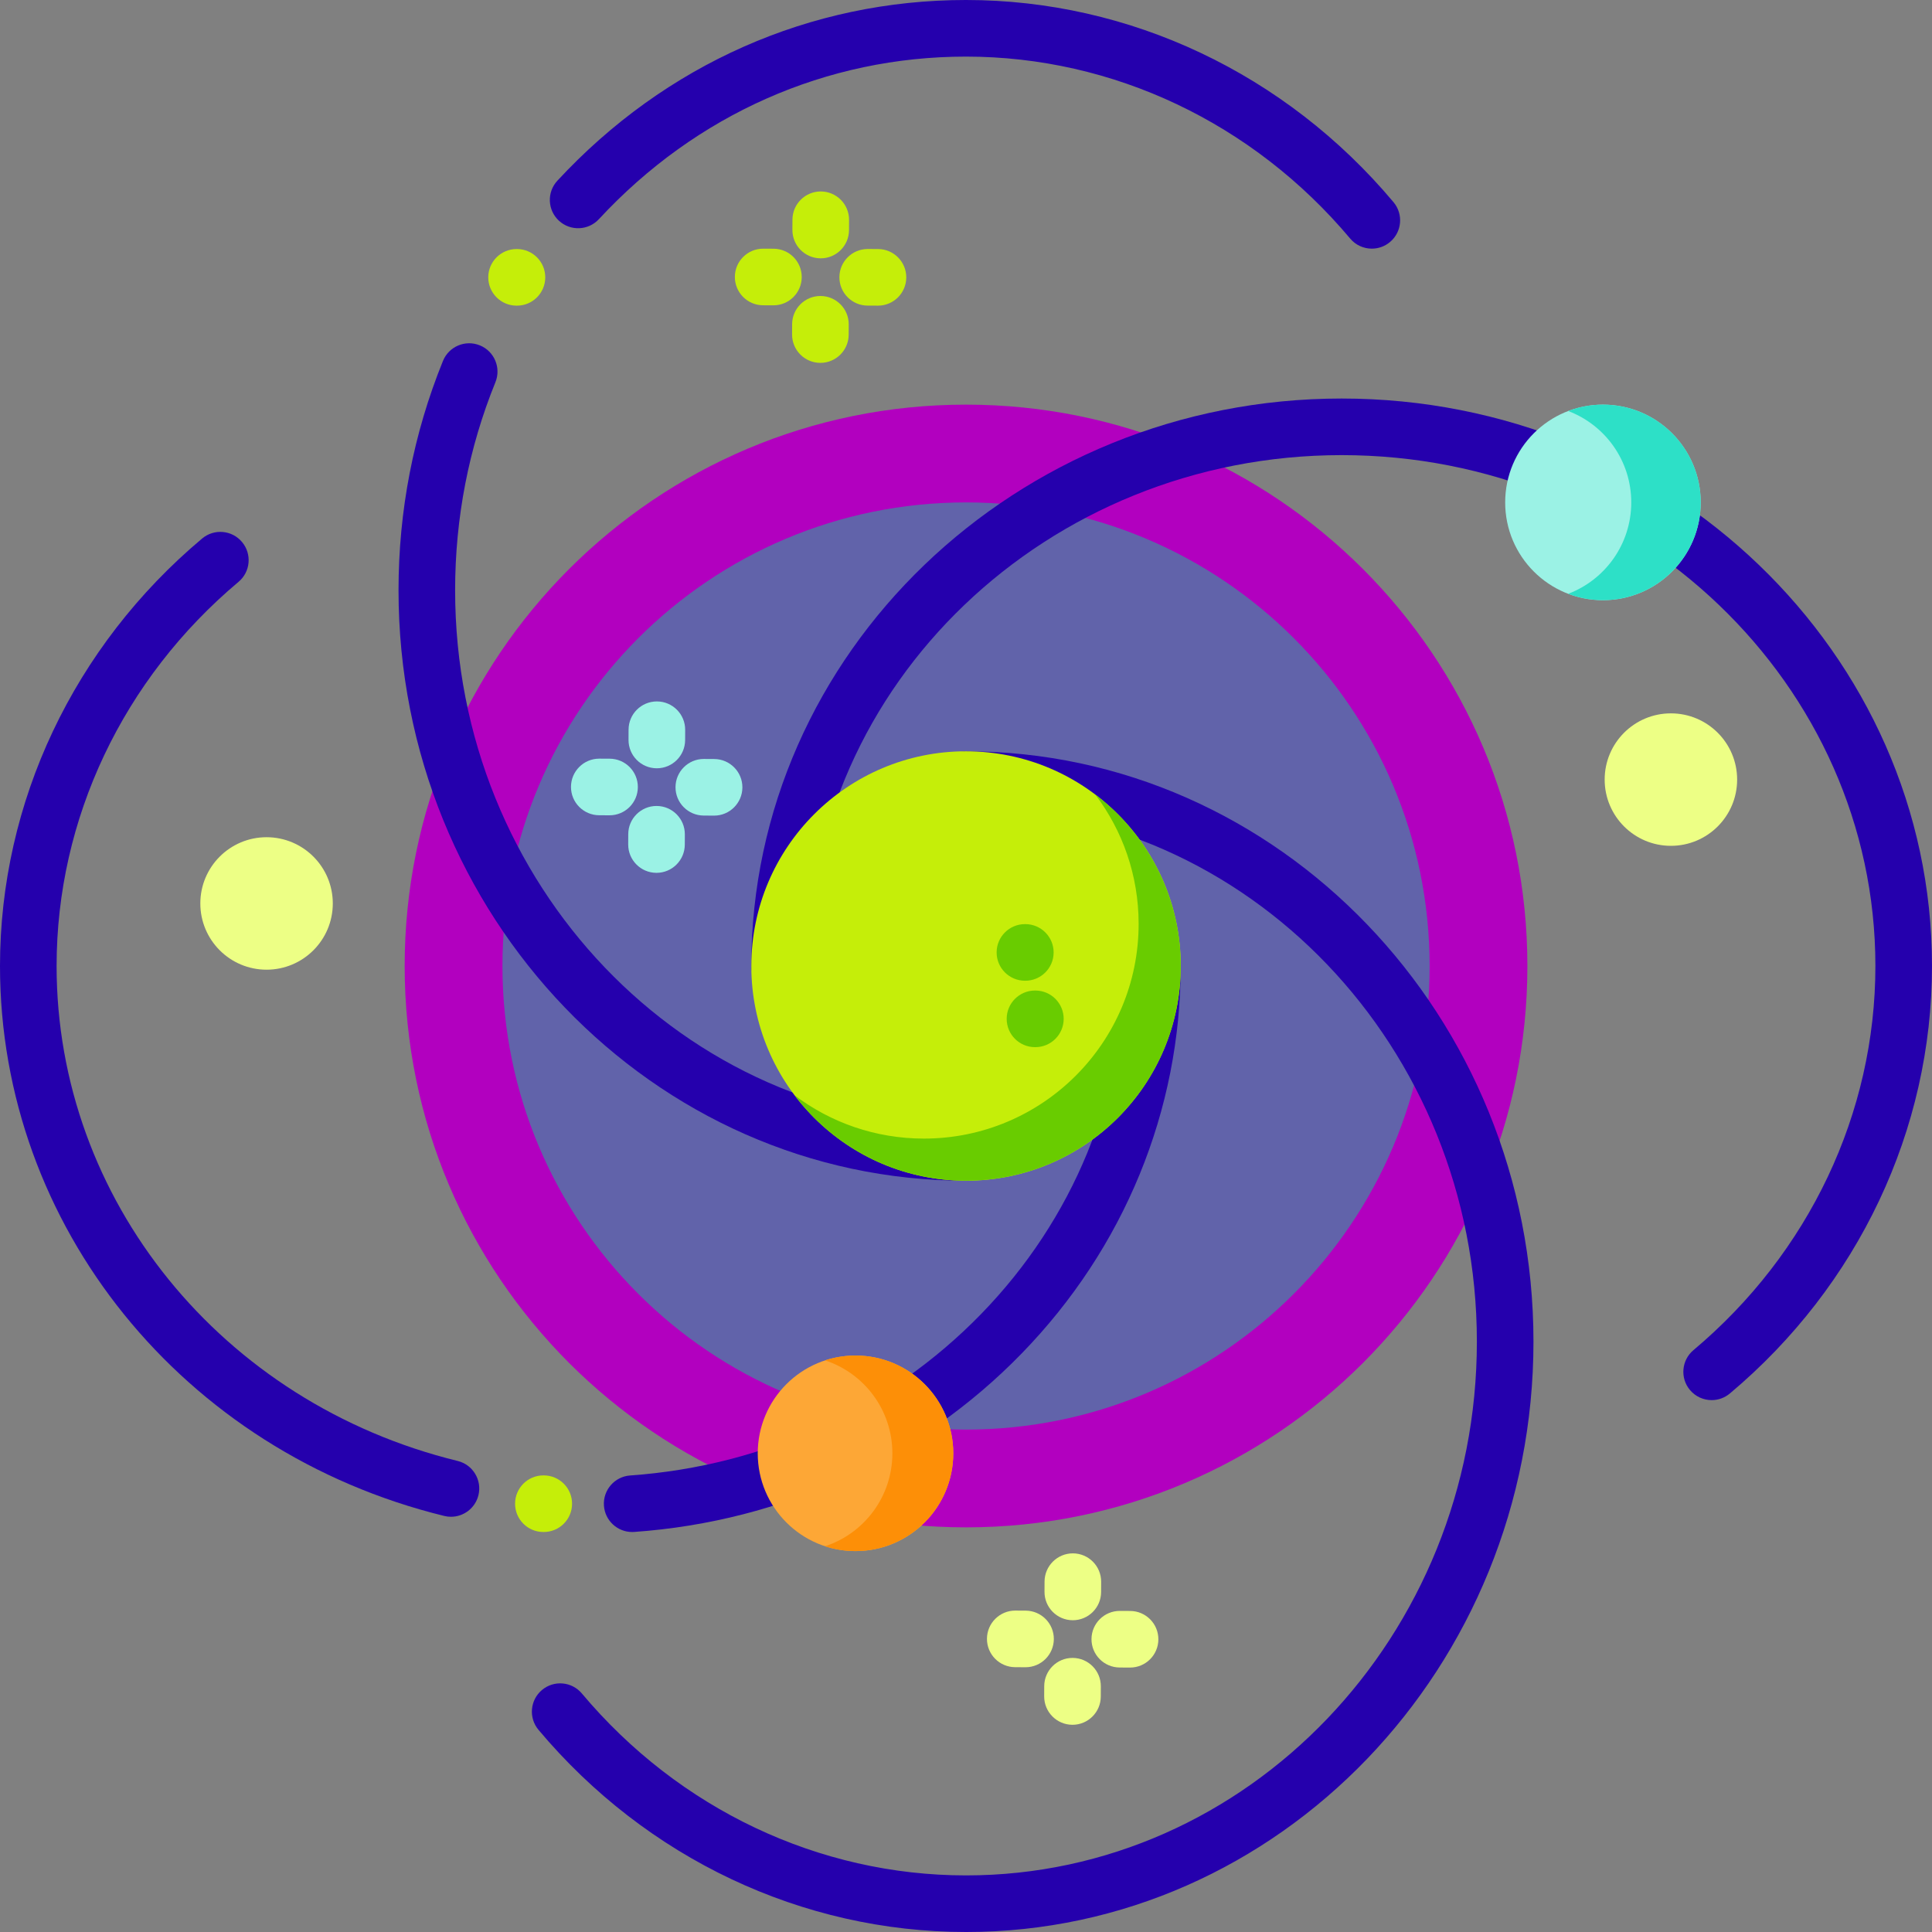 <svg height="512pt" viewBox="0 0 512 512" width="512pt" xmlns="http://www.w3.org/2000/svg"><rect x="0" y="0" width="512" height="512" fill="#808080" stroke="none"/><path d="m404.773 256c0 82.16-66.605 148.766-148.766 148.766-82.16 0-148.766-66.605-148.766-148.766s66.605-148.766 148.766-148.766c82.16 0 148.766 66.605 148.766 148.766zm0 0" fill="#b200bf"/><path d="m378.863 256c0 67.852-55.004 122.855-122.855 122.855-67.852 0-122.855-55.004-122.855-122.855s55.004-122.855 122.855-122.855c67.852 0 122.855 55.004 122.855 122.855zm0 0" fill="#6163aa"/><g fill="#2500ad"><path d="m256.008 512c-43.418 0-84.715-19.527-113.297-53.57-2.664-3.172-2.254-7.906.922-10.566 3.172-2.664 7.902-2.25 10.562.918 25.73 30.645 62.836 48.219 101.812 48.219 74.648 0 135.379-63.453 135.379-141.449 0-78-60.73-141.453-135.379-141.453-4.145 0-7.5-3.359-7.5-7.5s3.355-7.5 7.5-7.5c82.918 0 150.379 70.184 150.379 156.453 0 86.266-67.461 156.449-150.379 156.449zm0 0"/><path d="m363.551 65.895c-2.141 0-4.266-.91-5.746-2.68-25.73-30.641-62.836-48.215-101.812-48.215-36.992 0-71.539 15.301-97.277 43.078-2.816 3.039-7.562 3.223-10.602.406-3.039-2.816-3.219-7.562-.402-10.598 28.609-30.879 67.062-47.887 108.281-47.887 43.418 0 84.715 19.527 113.297 53.57 2.664 3.172 2.254 7.906-.922 10.566-1.402 1.18-3.113 1.758-4.816 1.758zm0 0"/><path d="m255.992 312.902c-82.918 0-150.379-70.184-150.379-156.453 0-21.078 3.961-41.535 11.777-60.797 1.559-3.836 5.93-5.688 9.77-4.129 3.84 1.555 5.688 5.93 4.133 9.77-7.086 17.465-10.68 36.02-10.68 55.156 0 78 60.73 141.453 135.379 141.453 4.145 0 7.5 3.359 7.5 7.5s-3.355 7.5-7.5 7.5zm0 0"/><path d="m119.516 401.961c-.594 0-1.191-.07-1.789-.219-69.316-16.969-117.727-76.895-117.727-145.734 0-43.418 19.527-84.715 53.57-113.297 3.176-2.664 7.906-2.25 10.566.922 2.664 3.172 2.254 7.902-.922 10.562-30.641 25.73-48.215 62.836-48.215 101.812 0 61.906 43.711 115.844 106.289 131.164 4.023.984 6.488 5.047 5.504 9.07-.84 3.422-3.902 5.719-7.277 5.719zm0 0"/><path d="m167.523 405.996c-3.902 0-7.195-3.02-7.473-6.973-.293-4.129 2.82-7.715 6.953-8.008 35.57-2.508 68.598-17.703 92.992-42.781 24.441-25.125 37.902-57.879 37.902-92.227 0-4.145 3.359-7.5 7.5-7.5 4.145 0 7.5 3.355 7.5 7.5 0 38.273-14.969 74.742-42.148 102.684-26.969 27.727-63.438 44.52-102.691 47.289-.176.012-.355.016-.535.016zm0 0"/><path d="m453.609 371.047c-2.141 0-4.266-.91-5.75-2.68-2.66-3.172-2.25-7.902.922-10.566 30.645-25.727 48.219-62.832 48.219-101.809 0-74.648-63.453-135.379-141.449-135.379-77.996 0-141.453 60.73-141.453 135.379 0 4.145-3.355 7.5-7.5 7.5-4.141 0-7.5-3.355-7.5-7.5 0-82.918 70.184-150.379 156.453-150.379 86.266 0 156.449 67.461 156.449 150.379 0 43.418-19.527 84.715-53.57 113.297-1.406 1.18-3.117 1.758-4.82 1.758zm0 0"/></g><path d="m450.703 133.145c0 14.309-11.598 25.91-25.906 25.91s-25.91-11.602-25.91-25.91c0-14.309 11.602-25.91 25.91-25.91s25.906 11.602 25.906 25.91zm0 0" fill="#9bf2e5"/><path d="m450.711 133.141c0 14.309-11.602 25.91-25.91 25.91-3.25 0-6.352-.602-9.211-1.691 9.77-3.699 16.711-13.148 16.711-24.219s-6.941-20.52-16.711-24.219c2.859-1.094 5.961-1.691 9.211-1.691 14.309 0 25.91 11.598 25.91 25.91zm0 0" fill="#2de0c7"/><path d="m252.625 385.145c0 14.309-11.598 25.91-25.906 25.91-14.312 0-25.91-11.602-25.91-25.91 0-14.309 11.598-25.91 25.91-25.91 14.309 0 25.906 11.602 25.906 25.91zm0 0" fill="#fda736"/><path d="m252.629 385.141c0 14.309-11.598 25.91-25.91 25.91-2.82 0-5.527-.449-8.07-1.281 10.363-3.391 17.84-13.141 17.84-24.629 0-11.492-7.477-21.242-17.84-24.629 2.543-.832 5.25-1.281 8.07-1.281 14.312 0 25.91 11.598 25.91 25.91zm0 0" fill="#fd8f07"/><path d="m137 81c-.012 0-.023 0-.035 0h-.105c-4.141-.02-7.48-3.395-7.465-7.535.02-4.129 3.375-7.465 7.5-7.465h.035.105c4.145.02 7.484 3.395 7.465 7.535-.02 4.129-3.375 7.465-7.5 7.465zm0 0" fill="#c5ee09"/><path d="m144.105 405.996h-.105c-4.145 0-7.5-3.355-7.5-7.5 0-4.141 3.355-7.5 7.5-7.5h.105c4.141 0 7.5 3.359 7.5 7.5 0 4.145-3.359 7.5-7.5 7.5zm0 0" fill="#c5ee09"/><path d="m217.496 68.461c-.012 0-.023 0-.035 0-4.145-.023-7.484-3.395-7.465-7.535l.012-2.723c.02-4.133 3.375-7.465 7.5-7.465h.035c4.141.02 7.484 3.391 7.465 7.535l-.012 2.719c-.02 4.133-3.375 7.469-7.5 7.469zm0 0" fill="#c5ee09"/><path d="m217.41 96.164c-.012 0-.023 0-.035 0-4.145-.02-7.484-3.395-7.465-7.535l.012-2.723c.02-4.129 3.375-7.465 7.5-7.465h.035c4.141.02 7.484 3.395 7.465 7.535l-.012 2.723c-.02 4.129-3.375 7.465-7.5 7.465zm0 0" fill="#c5ee09"/><path d="m232.672 81c-.012 0-.023 0-.035 0l-2.723-.012c-4.141-.02-7.484-3.395-7.465-7.535.02-4.133 3.375-7.465 7.5-7.465h.035l2.723.012c4.141.02 7.484 3.395 7.465 7.535-.02 4.129-3.375 7.465-7.5 7.465zm0 0" fill="#c5ee09"/><path d="m204.969 80.914c-.016 0-.023 0-.035 0l-2.723-.012c-4.145-.02-7.484-3.395-7.465-7.535.02-4.133 3.371-7.465 7.496-7.465h.039l2.723.012c4.141.02 7.48 3.395 7.465 7.535-.023 4.129-3.375 7.465-7.5 7.465zm0 0" fill="#c5ee09"/><path d="m174.066 203.605c-.012 0-.023 0-.035 0-4.145-.02-7.484-3.391-7.465-7.535l.012-2.719c.02-4.133 3.375-7.465 7.5-7.465h.035c4.141.02 7.484 3.391 7.465 7.535l-.012 2.719c-.02 4.133-3.375 7.465-7.5 7.465zm0 0" fill="#9bf2e5"/><path d="m173.98 231.312c-.012 0-.023 0-.035 0-4.145-.02-7.484-3.395-7.465-7.535l.012-2.723c.02-4.129 3.375-7.465 7.5-7.465h.035c4.141.02 7.484 3.395 7.465 7.535l-.012 2.723c-.02 4.129-3.375 7.465-7.5 7.465zm0 0" fill="#9bf2e5"/><path d="m189.242 216.148c-.012 0-.023 0-.035 0l-2.723-.016c-4.141-.02-7.484-3.391-7.465-7.535.02-4.129 3.375-7.465 7.5-7.465h.035l2.723.016c4.141.02 7.484 3.391 7.465 7.535-.02 4.129-3.375 7.465-7.5 7.465zm0 0" fill="#9bf2e5"/><path d="m161.539 216.062c-.016 0-.023 0-.035 0l-2.723-.012c-4.145-.023-7.484-3.395-7.465-7.535.02-4.133 3.371-7.465 7.496-7.465h.039l2.719.012c4.145.02 7.484 3.391 7.465 7.535-.016 4.129-3.371 7.465-7.496 7.465zm0 0" fill="#9bf2e5"/><path d="m284.305 429.379c-.012 0-.023 0-.035 0-4.141-.02-7.484-3.391-7.465-7.535l.012-2.723c.02-4.129 3.375-7.465 7.5-7.465h.035c4.141.023 7.484 3.395 7.465 7.535l-.012 2.723c-.02 4.133-3.375 7.465-7.5 7.465zm0 0" fill="#edff85"/><path d="m284.219 457.086c-.012 0-.023 0-.035 0-4.141-.02-7.484-3.395-7.465-7.535l.012-2.723c.023-4.129 3.375-7.465 7.5-7.465h.035c4.145.02 7.484 3.395 7.465 7.535l-.012 2.723c-.02 4.129-3.375 7.465-7.5 7.465zm0 0" fill="#edff85"/><path d="m299.48 441.922c-.012 0-.023 0-.035 0l-2.723-.016c-4.145-.02-7.484-3.391-7.465-7.535.02-4.129 3.375-7.465 7.5-7.465h.035l2.723.016c4.145.02 7.484 3.395 7.465 7.535-.02 4.129-3.375 7.465-7.5 7.465zm0 0" fill="#edff85"/><path d="m271.777 441.836c-.012 0-.023 0-.035 0l-2.723-.016c-4.141-.02-7.484-3.391-7.465-7.535.02-4.129 3.375-7.465 7.5-7.465h.035l2.723.016c4.141.02 7.484 3.391 7.465 7.535-.02 4.129-3.375 7.465-7.5 7.465zm0 0" fill="#edff85"/><path d="m88.195 239.422c0 9.695-7.859 17.555-17.555 17.555s-17.551-7.859-17.551-17.555c0-9.691 7.855-17.551 17.551-17.551s17.555 7.859 17.555 17.551zm0 0" fill="#edff85"/><path d="m460.359 206.598c0 9.695-7.859 17.555-17.555 17.555-9.691 0-17.551-7.859-17.551-17.555 0-9.695 7.859-17.551 17.551-17.551 9.695 0 17.555 7.855 17.555 17.551zm0 0" fill="#edff85"/><path d="m312.91 256c0 31.426-25.477 56.902-56.902 56.902-31.426 0-56.902-25.477-56.902-56.902s25.477-56.902 56.902-56.902c31.426 0 56.902 25.477 56.902 56.902zm0 0" fill="#c5ee09"/><path d="m312.91 256c0 31.43-25.48 56.898-56.898 56.898-18.562 0-35.043-8.879-45.434-22.629 9.531 7.199 21.41 11.469 34.273 11.469 31.418 0 56.898-25.469 56.898-56.898 0-12.871-4.27-24.738-11.48-34.27 13.75 10.391 22.641 26.871 22.641 45.43zm0 0" fill="#69cc00"/><path d="m271.723 259.902c-.012 0-.023 0-.035 0h-.105c-4.141-.02-7.484-3.391-7.465-7.535.02-4.129 3.375-7.465 7.5-7.465h.035.105c4.141.02 7.484 3.395 7.465 7.535-.02 4.129-3.375 7.465-7.5 7.465zm0 0" fill="#69cc00"/><path d="m274.387 277.504c-.016 0-.023 0-.035 0h-.105c-4.145-.02-7.484-3.391-7.465-7.535.02-4.129 3.375-7.465 7.5-7.465h.035.105c4.141.02 7.48 3.395 7.465 7.535-.023 4.133-3.375 7.465-7.5 7.465zm0 0" fill="#69cc00"/></svg>